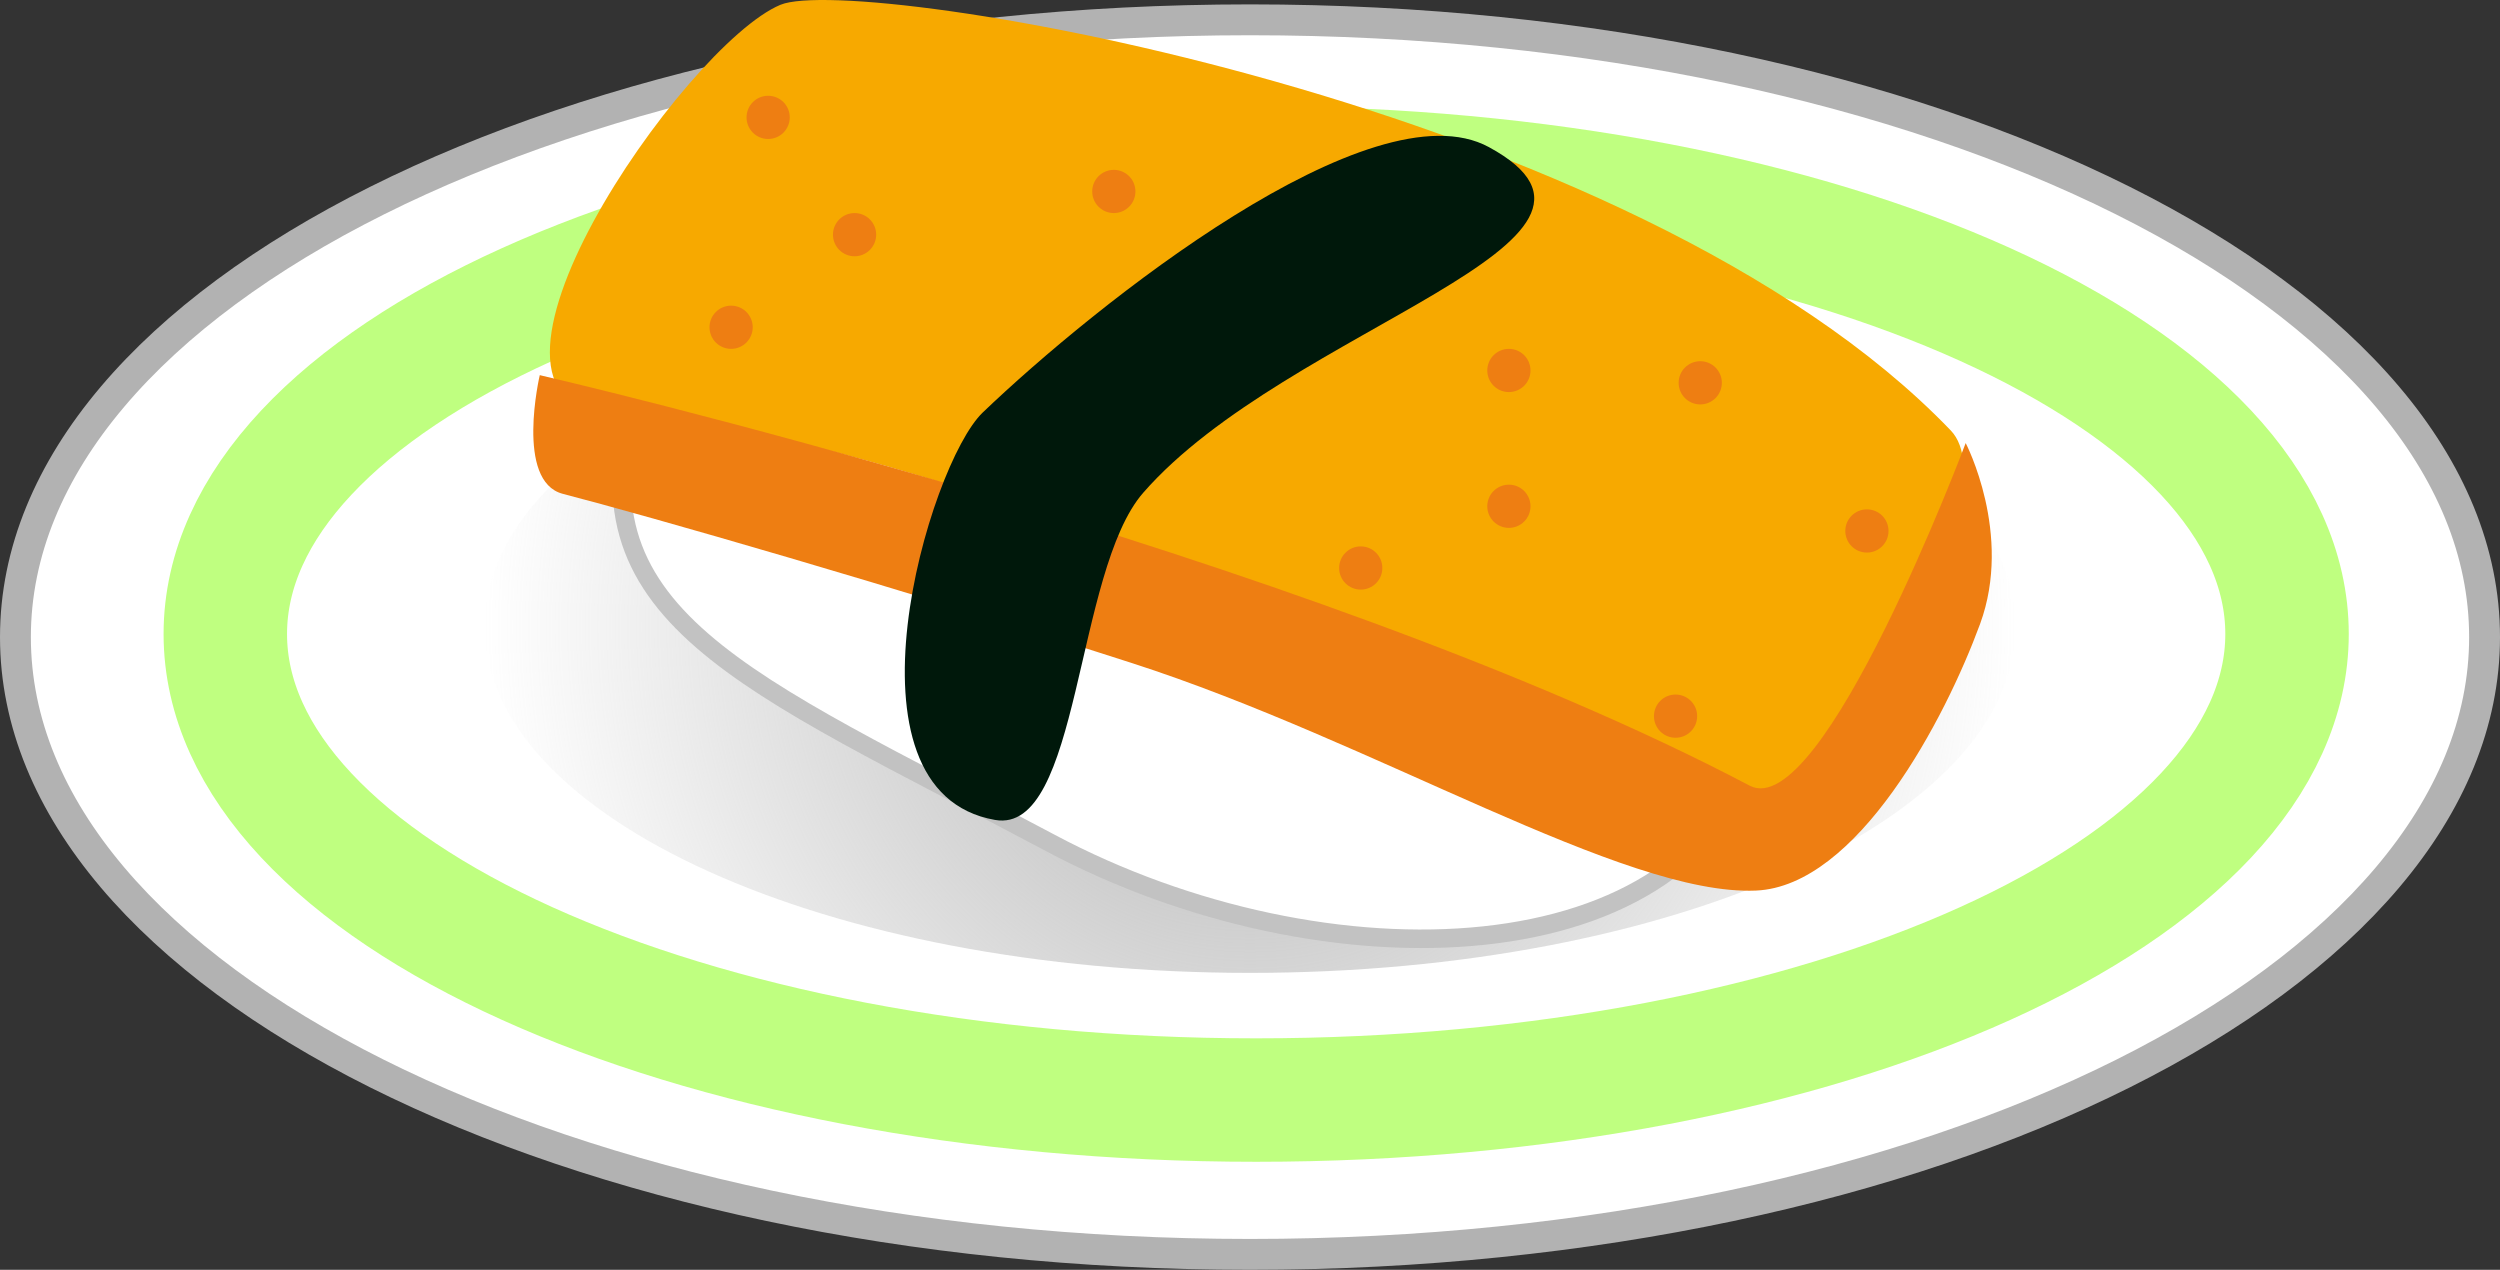<svg version="1.1" xmlns="http://www.w3.org/2000/svg" xmlns:xlink="http://www.w3.org/1999/xlink" width="202.5" height="102.856" viewBox="0,0,202.5,102.856"><rect x="0" y="0" width="202.5" height="102.856" fill="#333333" stroke="none"/><defs><radialGradient cx="240.059" cy="203.105" r="62" gradientUnits="userSpaceOnUse" id="color-1"><stop offset="0" stop-color="#b2b2b2"/><stop offset="1" stop-color="#b2b2b2" stop-opacity="0"/></radialGradient></defs><g transform="translate(-138.809,-152.332)"><g data-paper-data="{&quot;isPaintingLayer&quot;:true}" fill="none" fill-rule="nonzero" stroke="none" stroke-width="none" stroke-linecap="butt" stroke-linejoin="miter" stroke-miterlimit="10" stroke-dasharray="" stroke-dashoffset="0" font-family="none" font-weight="none" font-size="none" text-anchor="none" style="mix-blend-mode: normal"><g><path d="M340.059,203.937c0,27.614 -44.772,50 -100,50c-55.228,0 -100,-22.386 -100,-50c0,-27.614 44.772,-50 100,-50c55.228,0 100,22.386 100,50z" data-paper-data="{&quot;origPos&quot;:null}" fill="#ffffff" stroke="#b2b2b2" stroke-width="2.5"/><path d="M302.059,203.105c0,15.481 -27.758,28.03 -62,28.03c-34.242,0 -62,-12.549 -62,-28.03c0,-15.481 27.758,-28.03 62,-28.03c34.242,0 62,12.549 62,28.03z" data-paper-data="{&quot;origPos&quot;:null}" fill="url(#color-1)" stroke="none" stroke-width="0"/><path d="M324.059,203.687c0,20.849 -37.384,37.75 -83.5,37.75c-46.116,0 -83.5,-16.901 -83.5,-37.75c0,-20.849 37.384,-37.75 83.5,-37.75c46.116,0 83.5,16.901 83.5,37.75z" data-paper-data="{&quot;origPos&quot;:null}" fill="none" stroke="#bfff80" stroke-width="10"/></g><path d="M281.089,212.419c-4.934,19.031 -34.882,20.087 -57.2,8.192c-24.799,-13.217 -39.324,-18.341 -33.418,-36.592c5.853,-18.086 22.882,-20.087 49.7,-11.692c26.818,8.395 46.74,17.636 40.918,40.092z" data-paper-data="{&quot;origPos&quot;:null,&quot;origRot&quot;:0}" fill="#ffffff" stroke="#c2c2c2" stroke-width="1.5"/><path d="M202.029,152.719c6.218,-2.586 69.061,7.67 94.791,34.479c5.017,5.228 -9.118,29.202 -13.378,31.13c-4.261,1.928 -61.611,-30.745 -95.034,-32.401c-14.442,-0.715 5.834,-29.97 13.621,-33.208z" data-paper-data="{&quot;origPos&quot;:null}" fill="#f7a900" stroke="none" stroke-width="0"/><path d="M298.029,188.219c0,0 3.843,7.366 1.165,14.656c-2.839,7.726 -9.941,21.25 -18.165,21.594c-10.722,0.448 -30.827,-12.077 -50.542,-18.431c-19.189,-6.185 -39.349,-11.962 -46.088,-13.705c-3.889,-1.006 -1.869,-9.614 -1.869,-9.614c0,0 61.997,14.288 98,33.25c5.904,3.109 17.5,-27.75 17.5,-27.75z" data-paper-data="{&quot;origPos&quot;:null}" fill="#ee7e12" stroke="none" stroke-width="0"/><path d="M259.408,164.247c14.135,7.684 -16.258,14.545 -28,28c-5.556,6.367 -5.086,27.709 -12,26.5c-13.168,-2.302 -5.387,-28.798 -1,-33c9.046,-8.665 31.52,-26.654 41,-21.5z" data-paper-data="{&quot;origPos&quot;:null}" fill="#00180b" stroke="none" stroke-width="0"/><g data-paper-data="{&quot;origPos&quot;:null}" fill="#ee7e12" stroke="none" stroke-width="0"><path d="M199.279,161.84c0,-0.967 0.783,-1.75 1.75,-1.75c0.967,0 1.75,0.783 1.75,1.75c0,0.967 -0.783,1.75 -1.75,1.75c-0.967,0 -1.75,-0.783 -1.75,-1.75z" data-paper-data="{&quot;origPos&quot;:null}"/><path d="M196.279,178.84c0,-0.967 0.783,-1.75 1.75,-1.75c0.967,0 1.75,0.783 1.75,1.75c0,0.967 -0.783,1.75 -1.75,1.75c-0.967,0 -1.75,-0.783 -1.75,-1.75z" data-paper-data="{&quot;origPos&quot;:null}"/><path d="M227.279,167.84c0,-0.967 0.783,-1.75 1.75,-1.75c0.967,0 1.75,0.783 1.75,1.75c0,0.967 -0.783,1.75 -1.75,1.75c-0.967,0 -1.75,-0.783 -1.75,-1.75z" data-paper-data="{&quot;origPos&quot;:null}"/><path d="M247.279,198.34c0,-0.967 0.783,-1.75 1.75,-1.75c0.967,0 1.75,0.783 1.75,1.75c0,0.967 -0.783,1.75 -1.75,1.75c-0.967,0 -1.75,-0.783 -1.75,-1.75z" data-paper-data="{&quot;origPos&quot;:null}"/><path d="M259.279,182.34c0,-0.967 0.783,-1.75 1.75,-1.75c0.967,0 1.75,0.783 1.75,1.75c0,0.967 -0.783,1.75 -1.75,1.75c-0.967,0 -1.75,-0.783 -1.75,-1.75z" data-paper-data="{&quot;origPos&quot;:null}"/><path d="M259.279,193.34c0,-0.967 0.783,-1.75 1.75,-1.75c0.967,0 1.75,0.783 1.75,1.75c0,0.967 -0.783,1.75 -1.75,1.75c-0.967,0 -1.75,-0.783 -1.75,-1.75z" data-paper-data="{&quot;origPos&quot;:null}"/><path d="M272.779,210.34c0,-0.967 0.783,-1.75 1.75,-1.75c0.967,0 1.75,0.783 1.75,1.75c0,0.967 -0.783,1.75 -1.75,1.75c-0.967,0 -1.75,-0.783 -1.75,-1.75z" data-paper-data="{&quot;origPos&quot;:null}"/><path d="M274.779,183.34c0,-0.967 0.783,-1.75 1.75,-1.75c0.967,0 1.75,0.783 1.75,1.75c0,0.967 -0.783,1.75 -1.75,1.75c-0.967,0 -1.75,-0.783 -1.75,-1.75z" data-paper-data="{&quot;origPos&quot;:null}"/><path d="M288.279,195.34c0,-0.967 0.783,-1.75 1.75,-1.75c0.967,0 1.75,0.783 1.75,1.75c0,0.967 -0.783,1.75 -1.75,1.75c-0.967,0 -1.75,-0.783 -1.75,-1.75z" data-paper-data="{&quot;origPos&quot;:null}"/><path d="M206.279,171.34c0,-0.967 0.783,-1.75 1.75,-1.75c0.967,0 1.75,0.783 1.75,1.75c0,0.967 -0.783,1.75 -1.75,1.75c-0.967,0 -1.75,-0.783 -1.75,-1.75z" data-paper-data="{&quot;origPos&quot;:null}"/></g></g></g></svg>